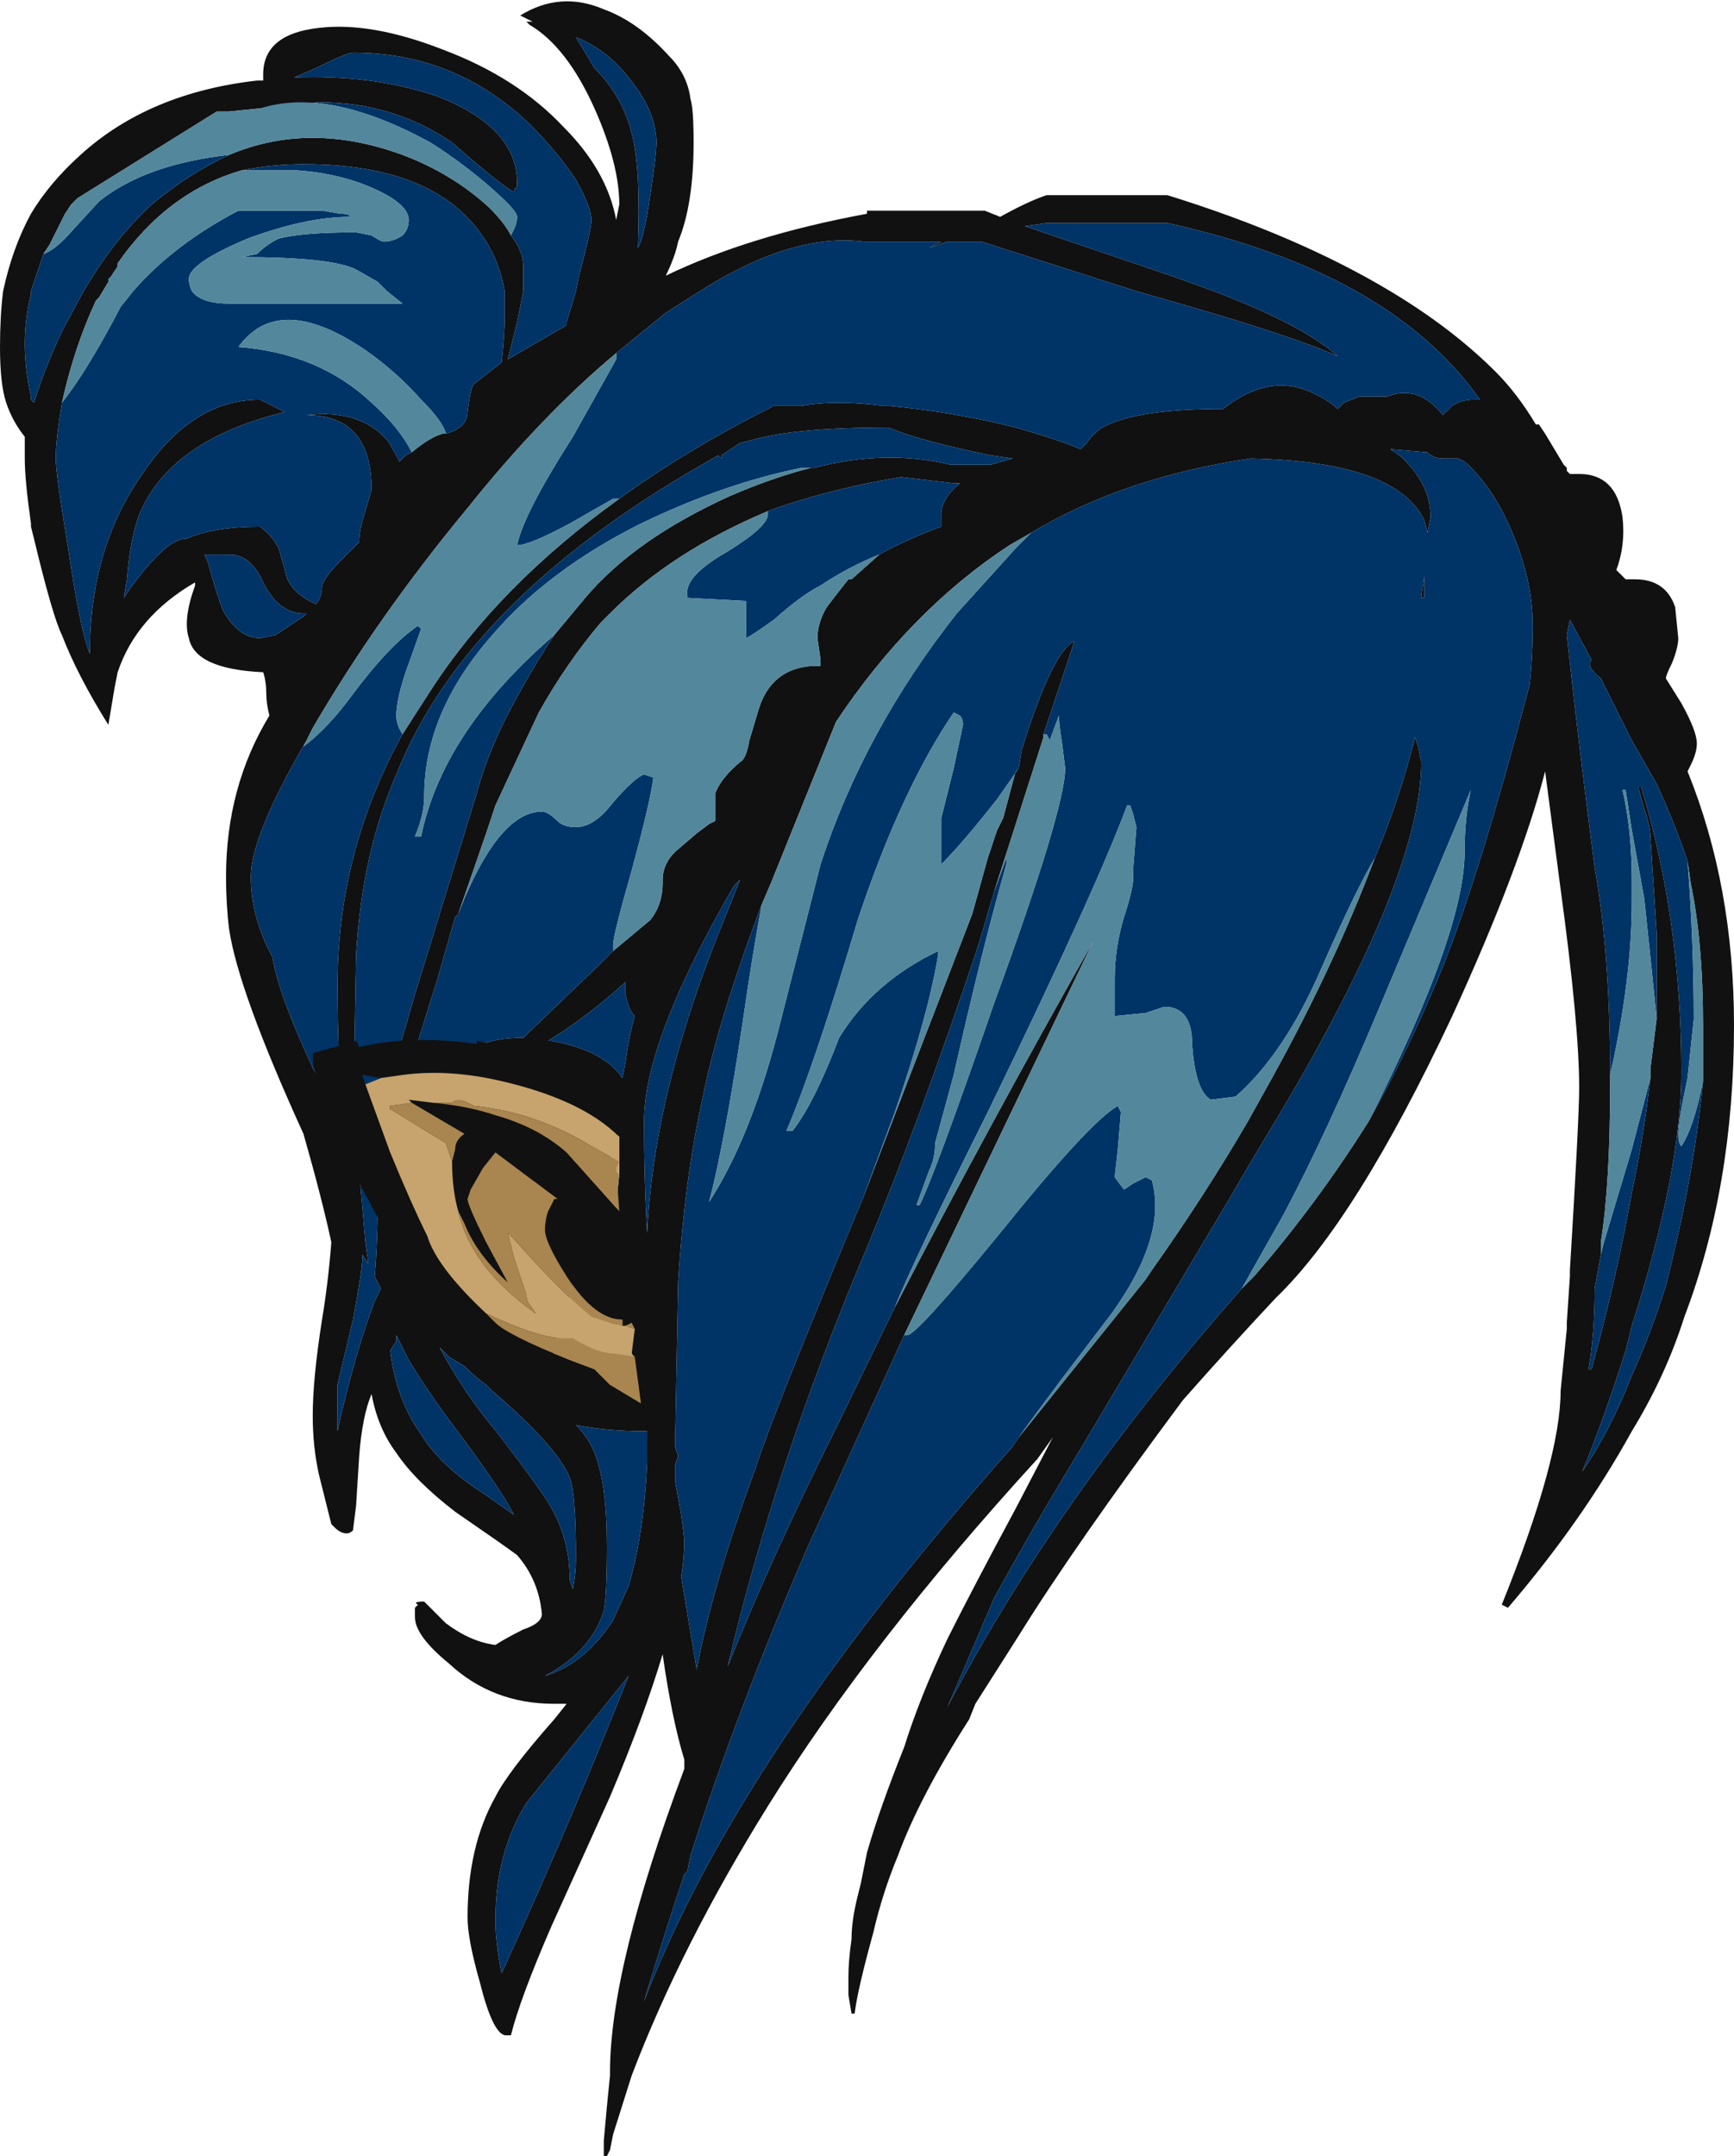 <?xml version="1.0" encoding="UTF-8" standalone="no"?>
<svg xmlns:ffdec="https://www.free-decompiler.com/flash" xmlns:xlink="http://www.w3.org/1999/xlink" ffdec:objectType="frame" height="243.6px" width="196.0px" xmlns="http://www.w3.org/2000/svg">
  <g transform="matrix(1.0, 0.0, 0.0, 1.0, 111.3, 143.5)">
    <use ffdec:characterId="185" height="34.8" transform="matrix(7.0, 0.0, 0.0, 7.0, -111.3, -143.5)" width="28.0" xlink:href="#shape0"/>
  </g>
  <defs>
    <g id="shape0" transform="matrix(1.0, 0.0, 0.0, 1.0, 15.9, 20.5)">
      <path d="M0.25 -17.0 Q0.7 -17.25 1.0 -17.35 L2.95 -17.35 Q5.05 -16.7 6.55 -15.8 7.55 -15.2 8.25 -14.5 8.6 -14.15 8.9 -13.65 L8.95 -13.65 9.05 -13.5 9.35 -13.0 9.4 -12.95 9.4 -12.9 9.45 -12.85 9.6 -12.85 Q10.2 -12.85 10.3 -12.15 10.35 -11.7 10.2 -11.3 L10.35 -11.15 10.5 -11.15 Q11.0 -11.15 11.15 -10.7 L11.2 -10.2 Q11.2 -10.05 11.1 -9.8 11.0 -9.6 11.0 -9.55 L11.25 -9.15 Q11.5 -8.7 11.5 -8.5 11.5 -8.35 11.4 -8.15 L11.35 -8.05 Q12.1 -6.2 12.1 -3.95 12.1 -1.35 11.3 0.75 11.0 1.7 10.45 2.6 9.65 4.05 8.45 5.45 L8.35 5.4 Q9.3 3.05 9.3 1.95 L9.4 0.95 9.4 0.85 9.45 0.1 9.45 0.0 Q9.6 -2.45 9.6 -2.95 9.6 -3.95 9.3 -6.15 L9.05 -8.05 Q8.65 -6.5 7.55 -4.1 6.0 -0.8 4.7 0.45 3.95 1.25 3.2 2.1 1.45 4.45 0.55 5.9 L-0.15 7.0 -0.25 7.25 Q-1.05 8.5 -1.4 9.45 -1.65 10.05 -1.8 10.7 -2.05 11.6 -2.1 12.0 L-2.15 12.0 -2.2 11.7 -2.2 11.4 Q-2.2 11.15 -2.15 10.8 -2.15 10.5 -2.05 10.1 L-2.0 9.9 -1.9 9.4 Q-1.7 8.7 -1.3 7.7 -1.05 6.9 -0.6 5.95 -0.2 5.15 0.5 3.85 L1.1 2.7 0.85 3.05 Q-1.85 6.0 -3.5 8.65 -4.9 10.9 -5.7 13.0 L-6.0 13.95 -6.05 14.2 -6.1 14.3 -6.15 14.3 -6.15 14.05 -6.1 13.5 -6.05 13.0 -6.05 12.95 Q-6.05 11.25 -4.85 8.05 L-4.85 7.9 Q-5.05 7.25 -5.2 6.2 -5.5 7.2 -6.05 8.5 L-7.0 10.6 Q-7.5 11.75 -7.65 12.35 L-7.75 12.35 Q-7.95 12.3 -8.15 11.5 -8.35 10.8 -8.35 10.45 -8.35 9.3 -7.9 8.5 -7.7 8.1 -6.95 7.25 L-6.75 7.0 -6.95 7.0 Q-7.95 7.0 -8.65 6.35 -9.2 5.9 -9.2 5.6 L-9.2 5.45 -9.15 5.4 Q-9.25 5.35 -9.05 5.35 L-8.7 5.7 Q-8.3 6.0 -7.9 6.05 -7.75 5.95 -7.45 5.8 -7.15 5.7 -7.15 5.55 -7.2 5.0 -7.55 4.6 -7.75 4.45 -8.55 3.9 -9.2 3.4 -9.5 2.95 -9.8 2.55 -9.9 2.0 -10.05 2.35 -10.1 3.0 L-10.15 3.8 -10.2 4.2 Q-10.25 4.25 -10.3 4.25 -10.4 4.25 -10.5 4.15 L-10.55 4.1 -10.75 3.3 Q-10.85 2.85 -10.85 2.35 -10.85 1.75 -10.7 0.8 -10.6 0.2 -10.55 -0.45 -10.7 -1.15 -11.0 -2.2 -12.05 -4.5 -12.2 -5.5 -12.25 -5.9 -12.25 -6.35 -12.25 -7.8 -11.55 -8.95 -11.6 -9.15 -11.6 -9.3 -11.6 -9.5 -11.65 -9.65 -12.75 -9.7 -12.85 -10.2 -12.95 -10.5 -12.75 -11.05 L-12.75 -11.1 Q-13.7 -10.55 -14.0 -9.65 L-14.05 -9.4 -14.15 -8.8 Q-14.65 -9.6 -14.9 -10.25 -15.05 -10.55 -15.35 -11.8 L-15.4 -12.0 -15.4 -12.05 Q-15.5 -12.75 -15.5 -13.1 L-15.5 -13.45 Q-15.7 -13.7 -15.8 -14.0 -15.9 -14.3 -15.9 -14.9 -15.9 -15.4 -15.85 -15.8 -15.7 -16.5 -15.4 -17.05 -15.1 -17.55 -14.6 -18.0 -13.5 -19.0 -11.75 -19.2 L-11.65 -19.2 -11.65 -19.3 Q-11.65 -19.95 -10.75 -20.05 -9.9 -20.15 -8.75 -19.7 -7.55 -19.25 -6.8 -18.45 -6.1 -17.75 -5.95 -16.95 L-5.9 -17.2 Q-5.9 -17.85 -6.3 -18.75 -6.75 -19.75 -7.35 -20.1 L-7.4 -20.15 -7.3 -20.15 -7.5 -20.25 Q-6.85 -20.65 -6.15 -20.35 -5.6 -20.15 -5.1 -19.6 -4.8 -19.3 -4.75 -18.9 -4.7 -18.75 -4.7 -18.2 -4.7 -17.2 -4.95 -16.6 -5.0 -16.35 -5.15 -16.05 -3.8 -16.7 -1.9 -17.05 L-1.9 -17.1 0.0 -17.1 0.25 -17.0 M-5.9 -12.45 Q-4.8 -13.25 -3.4 -13.95 L-2.95 -13.95 Q-2.4 -14.05 -1.65 -13.95 L-1.55 -13.95 Q-0.5 -13.85 0.5 -13.6 1.2 -13.4 1.55 -13.25 L1.65 -13.35 Q1.75 -13.5 1.9 -13.6 2.45 -13.9 3.85 -13.9 4.55 -14.45 5.2 -14.2 5.55 -14.05 5.7 -13.9 L5.8 -14.0 6.05 -14.1 6.5 -14.1 Q7.0 -14.3 7.4 -13.8 L7.55 -13.95 Q7.7 -14.05 7.9 -14.05 L8.0 -14.05 7.85 -14.25 Q7.15 -15.15 6.0 -15.8 4.75 -16.5 2.95 -16.9 L1.0 -16.9 0.65 -16.85 3.15 -16.0 3.7 -15.8 Q5.15 -15.25 5.7 -14.75 5.05 -15.05 3.15 -15.6 L2.45 -15.8 -0.05 -16.6 -0.6 -16.6 -0.9 -16.5 -0.7 -16.6 -1.95 -16.6 Q-3.1 -16.75 -4.6 -15.8 L-5.15 -15.45 -5.95 -14.8 Q-7.15 -13.8 -8.35 -12.3 -9.8 -10.55 -10.85 -8.75 L-10.95 -8.55 Q-11.85 -7.0 -11.85 -6.35 -11.85 -5.7 -11.5 -5.05 -11.4 -4.4 -10.7 -2.95 L-10.35 -2.6 Q-10.45 -3.3 -10.45 -4.6 -10.45 -6.75 -9.4 -8.65 L-8.95 -9.35 Q-7.85 -11.05 -5.9 -12.45 M6.2 -2.4 Q6.85 -3.55 7.4 -4.9 8.0 -6.4 8.8 -9.45 8.85 -9.9 8.85 -10.4 8.85 -11.15 8.5 -11.95 8.2 -12.65 7.75 -13.05 L7.65 -13.1 7.4 -13.1 Q7.25 -13.1 7.15 -13.2 L6.55 -13.25 6.7 -13.15 Q7.2 -12.7 7.2 -12.15 L7.15 -11.9 7.1 -12.1 Q6.65 -13.05 4.3 -13.1 2.25 -12.8 0.75 -11.9 L0.4 -11.7 Q-1.2 -10.65 -2.4 -8.85 L-3.45 -6.25 -3.6 -5.9 Q-4.3 -4.05 -4.55 -2.8 -4.85 -1.45 -4.95 0.2 L-5.0 2.85 -4.95 3.0 -5.0 3.15 -5.0 3.4 -4.9 3.95 -4.85 4.35 Q-4.85 4.65 -4.9 4.95 L-4.65 6.45 Q-4.4 5.1 -3.7 3.2 -3.45 2.4 -1.95 -1.2 -1.4 -2.65 -0.2 -5.75 L0.05 -6.65 0.2 -7.1 0.3 -7.3 0.5 -8.05 0.55 -8.1 0.6 -8.4 Q1.1 -10.0 1.45 -10.15 L0.95 -8.65 0.95 -8.6 0.15 -6.1 -0.1 -5.25 Q-1.05 -2.4 -1.95 -0.25 -3.4 3.2 -4.15 6.4 -3.45 4.65 -2.4 2.55 L-1.45 0.6 Q0.05 -2.3 1.75 -5.3 L-1.3 1.05 -2.85 4.45 Q-4.0 7.1 -4.75 9.45 L-4.8 9.7 -4.85 9.75 Q-5.2 10.8 -5.5 11.8 -4.9 10.25 -3.9 8.6 -2.3 5.95 0.45 2.85 L0.55 2.7 2.6 0.15 2.7 0.0 Q3.55 -1.2 4.25 -2.4 L4.5 -2.85 Q5.6 -4.8 6.3 -6.65 6.7 -7.6 6.95 -8.6 L7.0 -8.45 7.05 -8.2 Q7.05 -6.3 4.6 -2.25 L4.3 -1.75 3.95 -1.15 1.6 2.8 Q0.75 4.2 0.15 5.3 L-0.6 7.05 Q1.15 3.7 4.15 0.3 L4.35 0.1 Q5.35 -1.05 6.2 -2.4 M7.05 -10.85 Q7.05 -10.9 7.1 -11.2 L7.1 -10.85 7.05 -10.85 M11.35 -6.6 Q11.15 -7.2 10.85 -7.85 L10.45 -8.55 9.95 -9.55 Q9.7 -9.75 9.8 -9.85 L9.45 -10.5 9.4 -10.25 Q9.6 -8.4 9.85 -6.5 10.1 -5.1 10.1 -3.15 L10.1 -3.0 Q10.1 -1.4 9.95 -0.45 L9.95 -0.25 9.85 0.3 Q9.85 1.05 9.75 1.6 L9.8 1.6 Q10.2 0.15 10.45 -1.25 10.65 -2.2 10.75 -3.1 L10.75 -3.25 10.85 -4.05 10.85 -5.45 10.75 -7.0 Q10.75 -7.15 10.65 -7.45 L10.55 -7.8 10.6 -7.8 Q11.25 -5.65 11.25 -3.2 11.25 -1.6 10.45 0.9 L10.35 1.3 Q10.0 2.4 9.65 3.25 10.1 2.6 10.45 1.7 10.75 1.05 11.0 0.25 11.45 -1.5 11.6 -3.05 L11.6 -3.95 Q11.6 -5.3 11.4 -6.25 L11.35 -6.6 M-2.8 -12.95 L-2.75 -12.95 Q-1.6 -13.25 -0.55 -13.0 L0.1 -13.0 0.45 -13.1 0.1 -13.15 Q-1.1 -13.4 -1.55 -13.6 -3.05 -13.6 -3.75 -13.4 L-3.95 -13.35 -4.25 -13.15 -4.25 -13.1 -4.3 -13.15 Q-8.35 -10.9 -9.5 -8.0 -10.05 -6.75 -10.15 -5.1 L-10.2 -2.25 -10.1 -1.6 -10.0 -0.45 -9.95 -0.1 -10.05 -0.25 -10.05 -0.2 Q-10.05 0.0 -10.2 0.8 L-10.45 1.85 -10.45 2.6 Q-10.2 1.45 -9.85 0.5 L-9.75 0.3 -9.85 0.1 Q-9.8 -0.45 -9.8 -1.25 L-9.75 -2.55 -9.2 -4.45 -8.2 -7.7 Q-8.0 -8.45 -7.55 -9.25 -7.25 -9.8 -6.95 -10.25 L-6.45 -10.85 Q-5.65 -11.8 -4.1 -12.5 -3.4 -12.8 -2.8 -12.95 M-6.3 -19.4 Q-5.85 -18.95 -5.7 -18.35 -5.55 -17.8 -5.6 -16.5 -5.5 -16.65 -5.4 -17.35 -5.3 -18.0 -5.3 -18.2 -5.3 -18.7 -5.75 -19.25 -6.1 -19.7 -6.6 -19.9 L-6.3 -19.4 M-7.65 -16.7 Q-7.45 -16.45 -7.45 -16.2 L-7.45 -15.8 -7.55 -15.3 -7.7 -14.7 -6.75 -15.25 -6.75 -15.3 -6.6 -15.8 -6.55 -16.05 Q-6.35 -16.8 -6.35 -16.95 -6.35 -17.15 -6.6 -17.6 -6.9 -18.05 -7.35 -18.5 -8.55 -19.65 -10.2 -19.65 -10.3 -19.65 -10.8 -19.4 L-11.15 -19.25 Q-9.9 -19.3 -8.85 -18.95 -7.55 -18.45 -7.55 -17.55 -7.55 -17.45 -7.6 -17.45 L-7.6 -17.4 Q-7.8 -17.5 -8.6 -18.2 -9.55 -18.85 -10.75 -18.85 L-12.2 -18.7 -12.4 -18.7 -14.65 -17.3 -14.75 -17.2 -14.85 -17.05 -15.1 -16.55 -15.2 -16.4 Q-15.3 -16.1 -15.4 -15.8 L-15.4 -15.75 Q-15.5 -15.35 -15.5 -14.95 -15.5 -14.55 -15.4 -14.1 L-15.4 -14.05 -15.35 -14.0 Q-15.2 -14.5 -14.9 -15.15 L-14.55 -15.8 Q-14.05 -16.65 -13.45 -17.2 -12.85 -17.7 -12.2 -18.0 -10.9 -18.55 -9.4 -18.0 -8.6 -17.7 -8.0 -17.15 -7.75 -16.9 -7.65 -16.7 M-14.9 -14.0 Q-15.0 -13.4 -15.0 -13.1 -15.0 -12.85 -14.8 -11.65 -14.6 -10.3 -14.45 -9.95 -14.45 -11.65 -13.6 -12.85 -12.8 -14.05 -11.7 -14.05 L-11.3 -13.85 Q-13.15 -13.4 -13.65 -12.2 -13.8 -11.8 -13.85 -11.15 L-13.9 -10.85 -13.8 -11.0 Q-13.25 -11.75 -12.95 -11.8 L-12.9 -11.8 Q-12.45 -12.0 -11.7 -12.0 -11.5 -11.85 -11.4 -11.65 L-11.3 -11.3 Q-11.25 -10.95 -10.8 -10.75 -10.7 -10.85 -10.7 -11.05 -10.65 -11.2 -10.4 -11.45 L-10.1 -11.75 Q-10.1 -11.95 -10.0 -12.25 L-9.9 -12.6 Q-9.9 -13.8 -10.95 -13.8 -10.1 -13.9 -9.65 -13.4 -9.55 -13.25 -9.45 -13.05 L-9.35 -13.15 -9.25 -13.2 Q-8.95 -13.45 -8.75 -13.5 L-8.7 -13.5 Q-8.35 -13.6 -8.35 -13.85 -8.3 -14.25 -8.25 -14.3 L-7.8 -14.65 Q-7.75 -15.1 -7.75 -15.4 L-7.75 -15.8 Q-7.85 -16.35 -8.15 -16.75 -8.95 -17.85 -11.0 -17.85 -11.5 -17.85 -12.0 -17.75 -13.2 -17.4 -14.0 -16.25 L-14.0 -16.2 -14.1 -16.05 -14.15 -15.95 -14.3 -15.7 -14.35 -15.65 Q-14.7 -14.9 -14.9 -14.0 M-12.2 -11.55 L-12.6 -11.55 -12.55 -11.45 Q-12.4 -10.9 -12.3 -10.65 -12.05 -10.2 -11.7 -10.2 L-11.45 -10.25 -11.0 -10.55 -10.95 -10.6 -11.0 -10.6 Q-11.4 -10.6 -11.65 -11.1 -11.85 -11.55 -12.2 -11.55 M-1.7 -11.55 Q-1.25 -11.8 -0.7 -12.0 L-0.7 -12.2 Q-0.7 -12.45 -0.4 -12.7 L-0.5 -12.7 -1.35 -12.8 Q-2.55 -12.6 -3.5 -12.25 -5.05 -11.6 -6.05 -10.6 L-6.2 -10.45 Q-6.75 -9.8 -7.2 -9.0 L-7.9 -7.5 -8.05 -7.05 -8.5 -5.75 -8.55 -5.7 -8.85 -4.65 Q-9.3 -3.25 -9.5 -2.45 L-8.2 -3.6 Q-7.95 -3.75 -7.45 -3.75 L-6.2 -4.95 -6.0 -5.15 -5.4 -5.65 Q-5.2 -5.9 -5.2 -6.25 L-5.2 -6.3 Q-5.2 -6.55 -5.0 -6.75 L-4.65 -7.05 -4.45 -7.2 -4.35 -7.25 -4.35 -7.7 Q-4.25 -7.95 -3.95 -8.2 -3.85 -8.25 -3.8 -8.55 L-3.65 -9.05 Q-3.45 -9.7 -2.8 -9.75 L-2.65 -9.75 -2.65 -9.85 -2.7 -10.2 Q-2.7 -10.45 -2.55 -10.7 -2.4 -10.9 -2.2 -11.15 L-2.15 -11.15 -1.7 -11.55 M-7.0 -3.7 Q-6.15 -3.55 -5.85 -3.1 L-5.8 -3.35 Q-5.75 -3.75 -5.65 -4.1 -5.75 -4.2 -5.8 -4.45 L-5.8 -4.65 Q-6.4 -4.1 -7.05 -3.7 L-7.0 -3.7 M-5.9 -1.55 L-5.9 -2.3 -7.05 1.65 Q-6.3 2.0 -5.55 2.2 L-5.65 1.65 -5.9 0.0 -5.95 -1.05 -5.9 -1.55 M-4.05 -6.2 Q-5.5 -3.7 -5.5 -2.4 -5.5 -1.45 -5.45 -0.6 -5.35 -2.75 -4.35 -5.3 L-3.95 -6.3 -4.05 -6.2 M-5.5 2.6 Q-6.1 2.6 -6.6 2.5 -6.4 2.7 -6.3 2.95 -6.1 3.45 -6.1 4.45 -6.1 5.25 -6.15 5.5 -6.35 6.15 -7.1 6.55 -6.45 6.35 -6.0 5.65 L-5.75 5.1 Q-5.5 4.25 -5.45 3.1 L-5.45 2.6 -5.5 2.6 M-8.65 1.4 L-8.8 1.25 Q-8.4 2.0 -7.85 2.65 -7.2 3.5 -7.05 3.75 -6.7 4.3 -6.7 5.0 L-6.65 5.15 Q-6.6 4.9 -6.6 4.65 -6.6 3.6 -6.7 3.35 -6.9 2.85 -7.95 1.95 L-8.05 1.85 Q-8.2 1.75 -8.4 1.55 L-8.65 1.4 M-9.6 1.3 Q-9.5 2.1 -9.1 2.65 -8.8 3.15 -8.1 3.6 L-7.6 3.95 Q-7.8 3.55 -8.55 2.55 -9.0 1.95 -9.3 1.45 L-9.5 1.05 -9.5 1.15 -9.6 1.3 M-7.6 6.55 L-7.6 6.55 M-7.9 10.5 Q-7.9 10.85 -7.8 11.35 -6.7 8.95 -5.75 6.55 L-7.4 8.6 Q-7.9 9.4 -7.9 10.5" fill="#111111" fill-rule="evenodd" stroke="none"/>
      <path d="M-5.95 -14.8 L-5.15 -15.45 -4.6 -15.8 Q-3.1 -16.75 -1.95 -16.6 L-0.7 -16.6 -0.9 -16.5 -0.6 -16.6 -0.05 -16.6 2.45 -15.8 3.15 -15.6 Q5.05 -15.05 5.7 -14.75 5.15 -15.25 3.7 -15.8 L3.15 -16.0 0.65 -16.85 1.0 -16.9 2.95 -16.9 Q4.75 -16.5 6.0 -15.8 7.15 -15.15 7.85 -14.25 L8.0 -14.05 7.9 -14.05 Q7.7 -14.05 7.55 -13.95 L7.4 -13.8 Q7.0 -14.3 6.5 -14.1 L6.05 -14.1 5.8 -14.0 5.7 -13.9 Q5.55 -14.05 5.2 -14.2 4.55 -14.45 3.85 -13.9 2.45 -13.9 1.9 -13.6 1.75 -13.5 1.65 -13.35 L1.55 -13.25 Q1.2 -13.4 0.5 -13.6 -0.5 -13.85 -1.55 -13.95 L-1.65 -13.95 Q-2.4 -14.05 -2.95 -13.95 L-3.4 -13.95 Q-4.8 -13.25 -5.9 -12.45 L-6.0 -12.45 -6.7 -12.05 Q-7.35 -11.7 -7.55 -11.7 -7.45 -12.2 -6.65 -13.45 L-5.95 -14.7 -5.95 -14.8 M-9.4 -8.65 Q-10.45 -6.75 -10.45 -4.6 -10.45 -3.3 -10.35 -2.6 L-10.7 -2.95 Q-11.4 -4.4 -11.5 -5.05 -11.85 -5.7 -11.85 -6.35 -11.85 -7.0 -10.95 -8.55 L-11.0 -8.45 Q-10.6 -8.75 -10.2 -9.3 -9.6 -10.1 -9.15 -10.4 L-9.1 -10.35 -9.35 -9.65 Q-9.5 -9.2 -9.5 -8.95 -9.5 -8.8 -9.4 -8.65 M0.75 -11.9 Q2.25 -12.8 4.3 -13.1 6.65 -13.05 7.1 -12.1 L7.15 -11.9 7.2 -12.15 Q7.2 -12.7 6.7 -13.15 L6.55 -13.25 7.15 -13.2 Q7.25 -13.1 7.4 -13.1 L7.65 -13.1 7.75 -13.05 Q8.2 -12.65 8.5 -11.95 8.85 -11.15 8.85 -10.4 8.85 -9.9 8.8 -9.45 8.0 -6.4 7.4 -4.9 6.85 -3.55 6.2 -2.4 7.75 -5.45 7.75 -6.75 7.75 -7.3 7.85 -7.75 L6.4 -4.3 Q5.5 -2.15 4.8 -0.85 L4.15 0.3 Q1.15 3.7 -0.6 7.05 L0.15 5.3 Q0.75 4.2 1.6 2.8 L3.95 -1.15 4.3 -1.75 4.6 -2.25 Q7.05 -6.3 7.05 -8.2 L7.0 -8.45 6.95 -8.6 Q6.7 -7.6 6.3 -6.65 6.0 -6.15 5.45 -4.9 4.85 -3.5 4.05 -2.8 L3.65 -2.75 Q3.4 -2.9 3.35 -3.65 3.35 -4.25 2.9 -4.25 L2.6 -4.15 2.1 -4.1 Q2.1 -4.3 2.1 -4.7 2.1 -5.2 2.25 -5.7 2.4 -6.15 2.4 -6.35 L2.4 -6.5 2.45 -7.15 2.4 -7.35 2.35 -7.5 2.3 -7.5 Q1.8 -6.15 0.05 -2.55 -1.2 -0.05 -1.45 0.6 L-2.4 2.55 Q-3.45 4.65 -4.15 6.4 -3.4 3.2 -1.95 -0.25 -1.05 -2.4 -0.1 -5.25 L0.15 -6.1 0.35 -6.65 0.35 -6.55 Q-0.05 -5.15 -0.5 -3.15 L-0.8 -2.05 Q-0.8 -1.8 -0.9 -1.6 L-1.1 -1.05 -1.05 -1.05 Q-0.8 -1.55 0.15 -4.3 1.3 -7.45 1.3 -8.1 L1.25 -8.5 Q1.2 -8.8 1.2 -8.95 L1.05 -8.55 1.0 -8.65 0.95 -8.65 1.45 -10.15 Q1.1 -10.0 0.6 -8.4 L0.55 -8.1 0.2 -7.6 Q-0.35 -6.9 -0.7 -6.55 L-0.7 -7.3 -0.5 -8.1 -0.35 -8.8 Q-0.35 -8.9 -0.4 -8.95 L-0.5 -9.0 Q-1.35 -7.75 -2.05 -5.65 -2.75 -3.3 -3.2 -2.25 L-3.1 -2.25 Q-2.75 -2.7 -2.35 -3.75 -1.8 -4.65 -0.75 -5.15 L-0.75 -5.1 Q-0.9 -4.15 -1.45 -2.55 L-1.95 -1.2 Q-3.45 2.4 -3.7 3.2 -4.4 5.1 -4.65 6.45 L-4.9 4.95 Q-4.85 4.65 -4.85 4.35 L-4.9 3.95 -5.0 3.4 -5.0 3.15 -4.95 3.0 -5.0 2.85 -4.95 0.2 Q-4.85 -1.45 -4.55 -2.8 -4.3 -4.05 -3.6 -5.9 -3.75 -5.1 -3.9 -4.05 -4.2 -2.05 -4.45 -1.1 -3.8 -2.1 -3.35 -3.8 L-2.65 -6.55 Q-1.95 -8.7 -0.45 -10.6 L0.5 -11.65 0.75 -11.9 M10.1 -3.15 Q10.1 -5.1 9.85 -6.5 9.6 -8.4 9.4 -10.25 L9.45 -10.5 9.8 -9.85 Q9.7 -9.75 9.95 -9.55 L10.45 -8.55 10.85 -7.85 Q11.15 -7.2 11.35 -6.6 11.45 -5.3 11.45 -4.05 L11.35 -3.1 Q11.2 -2.4 11.2 -2.2 11.2 -2.05 11.25 -2.0 11.45 -2.3 11.6 -3.05 11.45 -1.5 11.0 0.25 10.75 1.05 10.45 1.7 10.1 2.6 9.65 3.25 10.0 2.4 10.35 1.3 L10.45 0.9 Q11.25 -1.6 11.25 -3.2 11.25 -5.65 10.6 -7.8 L10.55 -7.8 10.65 -7.45 Q10.75 -7.15 10.75 -7.0 L10.85 -5.45 10.85 -4.05 Q10.8 -4.6 10.65 -6.0 L10.45 -7.1 10.35 -7.75 10.3 -7.75 Q10.45 -7.1 10.45 -6.3 L10.45 -5.95 Q10.45 -4.7 10.1 -3.15 M7.05 -10.85 L7.1 -10.85 7.1 -11.2 Q7.05 -10.9 7.05 -10.85 M-6.95 -10.25 Q-7.25 -9.8 -7.55 -9.25 -8.0 -8.45 -8.2 -7.7 L-9.2 -4.45 -9.75 -2.55 -9.8 -1.25 Q-9.8 -0.45 -9.85 0.1 L-9.75 0.3 -9.85 0.5 Q-10.2 1.45 -10.45 2.6 L-10.45 1.85 -10.2 0.8 Q-10.05 0.0 -10.05 -0.2 L-10.05 -0.25 -9.95 -0.1 -10.0 -0.45 -10.1 -1.6 -10.2 -2.25 -10.15 -5.1 Q-10.05 -6.75 -9.5 -8.0 -8.35 -10.9 -4.3 -13.15 L-4.25 -13.1 -4.25 -13.15 -3.95 -13.35 -3.75 -13.4 Q-3.05 -13.6 -1.55 -13.6 -1.1 -13.4 0.1 -13.15 L0.45 -13.1 0.1 -13.0 -0.55 -13.0 Q-1.6 -13.25 -2.75 -12.95 L-2.8 -12.95 -2.95 -12.95 Q-4.2 -12.7 -5.55 -12.05 -7.05 -11.3 -7.95 -10.25 -9.05 -9.0 -9.05 -7.65 -9.05 -7.35 -9.2 -7.0 L-9.1 -7.0 Q-8.75 -8.7 -6.95 -10.25 M-1.3 1.05 L-1.25 1.05 Q-1.1 1.05 0.25 -0.6 1.7 -2.4 2.15 -2.65 L2.2 -2.55 2.15 -1.95 2.1 -1.5 2.25 -1.3 2.4 -1.4 2.6 -1.5 2.7 -1.45 Q2.95 -0.55 2.05 0.7 L1.25 1.75 Q0.8 2.35 0.55 2.7 L0.45 2.85 Q-2.3 5.95 -3.9 8.6 -4.9 10.25 -5.5 11.8 -5.2 10.8 -4.85 9.75 L-4.8 9.7 -4.75 9.45 Q-4.0 7.1 -2.85 4.45 L-1.3 1.05 M9.95 -0.25 L10.0 -0.45 10.45 -1.95 10.75 -3.1 Q10.65 -2.2 10.45 -1.25 10.2 0.15 9.8 1.6 L9.75 1.6 Q9.85 1.05 9.85 0.3 L9.95 -0.25 M-12.2 -18.7 L-10.75 -18.85 Q-9.55 -18.85 -8.6 -18.2 -7.8 -17.5 -7.6 -17.4 L-7.6 -17.45 Q-7.55 -17.45 -7.55 -17.55 -7.55 -18.45 -8.85 -18.95 -9.9 -19.3 -11.15 -19.25 L-10.8 -19.4 Q-10.3 -19.65 -10.2 -19.65 -8.55 -19.65 -7.35 -18.5 -6.9 -18.05 -6.6 -17.6 -6.35 -17.15 -6.35 -16.95 -6.35 -16.8 -6.55 -16.05 L-6.6 -15.8 -6.75 -15.3 -6.75 -15.25 -7.7 -14.7 -7.55 -15.3 -7.45 -15.8 -7.45 -16.2 Q-7.45 -16.45 -7.65 -16.7 L-7.6 -16.8 Q-7.55 -16.9 -7.55 -17.0 -7.55 -17.1 -7.95 -17.45 -8.4 -17.85 -8.95 -18.2 -10.6 -19.1 -11.7 -18.75 L-12.2 -18.7 M-6.3 -19.4 L-6.6 -19.9 Q-6.1 -19.7 -5.75 -19.25 -5.3 -18.7 -5.3 -18.2 -5.3 -18.0 -5.4 -17.35 -5.5 -16.65 -5.6 -16.5 -5.55 -17.8 -5.7 -18.35 -5.85 -18.95 -6.3 -19.4 M-12.2 -18.0 Q-12.85 -17.7 -13.45 -17.2 -14.05 -16.65 -14.55 -15.8 L-14.9 -15.15 Q-15.2 -14.5 -15.35 -14.0 L-15.4 -14.05 -15.4 -14.1 Q-15.5 -14.55 -15.5 -14.95 -15.5 -15.35 -15.4 -15.75 L-15.4 -15.8 Q-15.3 -16.1 -15.2 -16.4 -15.05 -16.45 -14.85 -16.65 L-14.3 -17.25 Q-13.55 -17.85 -12.2 -18.0 M-14.9 -14.0 Q-14.5 -14.5 -13.95 -15.55 L-13.75 -15.8 Q-13.1 -16.55 -12.05 -17.1 L-10.7 -17.1 -10.4 -17.05 Q-10.25 -17.05 -10.25 -17.0 -10.95 -17.0 -11.9 -16.65 -12.85 -16.25 -12.85 -16.0 -12.85 -15.9 -12.8 -15.8 -12.65 -15.6 -12.2 -15.6 L-9.4 -15.6 -9.65 -15.8 -9.8 -15.95 -10.15 -16.15 Q-10.55 -16.35 -12.0 -16.35 L-11.75 -16.4 Q-11.6 -16.55 -11.4 -16.65 -11.0 -16.75 -10.15 -16.75 L-9.9 -16.7 Q-9.75 -16.6 -9.7 -16.6 -9.55 -16.6 -9.4 -16.7 -9.3 -16.8 -9.3 -16.95 -9.3 -17.2 -9.85 -17.45 -10.4 -17.7 -11.1 -17.75 L-12.0 -17.75 Q-11.5 -17.85 -11.0 -17.85 -8.95 -17.85 -8.15 -16.75 -7.85 -16.35 -7.75 -15.8 L-7.75 -15.4 Q-7.75 -15.1 -7.8 -14.65 L-8.25 -14.3 Q-8.3 -14.25 -8.35 -13.85 -8.35 -13.6 -8.7 -13.5 -8.75 -13.7 -9.1 -14.05 -9.5 -14.5 -10.0 -14.85 -11.4 -15.8 -12.05 -14.9 -10.75 -14.8 -9.9 -14.0 -9.45 -13.6 -9.25 -13.2 L-9.35 -13.15 -9.45 -13.05 Q-9.55 -13.25 -9.65 -13.4 -10.1 -13.9 -10.95 -13.8 -9.9 -13.8 -9.9 -12.6 L-10.0 -12.25 Q-10.1 -11.95 -10.1 -11.75 L-10.4 -11.45 Q-10.65 -11.2 -10.7 -11.05 -10.7 -10.85 -10.8 -10.75 -11.25 -10.95 -11.3 -11.3 L-11.4 -11.65 Q-11.5 -11.85 -11.7 -12.0 -12.45 -12.0 -12.9 -11.8 L-12.95 -11.8 Q-13.25 -11.75 -13.8 -11.0 L-13.9 -10.85 -13.85 -11.15 Q-13.8 -11.8 -13.65 -12.2 -13.15 -13.4 -11.3 -13.85 L-11.7 -14.05 Q-12.8 -14.05 -13.6 -12.85 -14.45 -11.65 -14.45 -9.95 -14.6 -10.3 -14.8 -11.65 -15.0 -12.85 -15.0 -13.1 -15.0 -13.4 -14.9 -14.0 M-14.1 -16.05 L-14.15 -16.0 -14.15 -15.95 -14.1 -16.05 M-3.5 -12.25 Q-2.55 -12.6 -1.35 -12.8 L-0.5 -12.7 -0.4 -12.7 Q-0.7 -12.45 -0.7 -12.2 L-0.7 -12.0 Q-1.25 -11.8 -1.7 -11.55 -2.2 -11.35 -2.65 -11.05 -2.95 -10.9 -3.4 -10.5 -3.75 -10.25 -3.85 -10.2 L-3.85 -10.8 -4.8 -10.85 -4.8 -10.9 Q-4.85 -11.2 -4.15 -11.6 -3.5 -12.0 -3.5 -12.2 L-3.5 -12.25 M-12.2 -11.55 Q-11.85 -11.55 -11.65 -11.1 -11.4 -10.6 -11.0 -10.6 L-10.95 -10.6 -11.0 -10.55 -11.45 -10.25 -11.7 -10.2 Q-12.05 -10.2 -12.3 -10.65 -12.4 -10.9 -12.55 -11.45 L-12.6 -11.55 -12.2 -11.55 M-6.0 -5.15 L-6.2 -4.95 -7.45 -3.75 Q-7.95 -3.75 -8.2 -3.6 L-9.5 -2.45 Q-9.3 -3.25 -8.85 -4.65 L-8.55 -5.7 -8.5 -5.75 -8.4 -6.0 Q-7.8 -7.4 -7.15 -7.4 -7.05 -7.4 -6.9 -7.25 -6.8 -7.15 -6.6 -7.15 -6.3 -7.15 -6.0 -7.55 -5.65 -7.95 -5.5 -8.0 L-5.35 -7.95 Q-5.4 -7.55 -5.7 -6.45 -6.0 -5.4 -6.0 -5.25 L-6.0 -5.15 M-7.0 -3.7 L-7.05 -3.7 Q-6.4 -4.1 -5.8 -4.65 L-5.8 -4.45 Q-5.75 -4.2 -5.65 -4.1 -5.75 -3.75 -5.8 -3.35 L-5.85 -3.1 Q-6.15 -3.55 -7.0 -3.7 M-9.6 1.3 L-9.5 1.15 -9.5 1.05 -9.3 1.45 Q-9.0 1.95 -8.55 2.55 -7.8 3.55 -7.6 3.95 L-8.1 3.6 Q-8.8 3.15 -9.1 2.65 -9.5 2.1 -9.6 1.3 M-8.65 1.4 L-8.4 1.55 Q-8.2 1.75 -8.05 1.85 L-7.95 1.95 Q-6.9 2.85 -6.7 3.35 -6.6 3.6 -6.6 4.65 -6.6 4.9 -6.65 5.15 L-6.7 5.0 Q-6.7 4.3 -7.05 3.75 -7.2 3.5 -7.85 2.65 -8.4 2.0 -8.8 1.25 L-8.65 1.4 M-5.5 2.6 L-5.45 2.6 -5.45 3.1 Q-5.5 4.25 -5.75 5.1 L-6.0 5.65 Q-6.45 6.35 -7.1 6.55 -6.35 6.15 -6.15 5.5 -6.1 5.25 -6.1 4.45 -6.1 3.45 -6.3 2.95 -6.4 2.7 -6.6 2.5 -6.1 2.6 -5.5 2.6 M-4.05 -6.2 L-3.95 -6.3 -4.35 -5.3 Q-5.35 -2.75 -5.45 -0.6 -5.5 -1.45 -5.5 -2.4 -5.5 -3.7 -4.05 -6.2 M-7.9 10.5 Q-7.9 9.4 -7.4 8.6 L-5.75 6.55 Q-6.7 8.95 -7.8 11.35 -7.9 10.85 -7.9 10.5" fill="#003366" fill-rule="evenodd" stroke="none"/>
      <path d="M-5.95 -14.8 L-5.95 -14.7 -6.65 -13.45 Q-7.45 -12.2 -7.55 -11.7 -7.35 -11.7 -6.7 -12.05 L-6.0 -12.45 -5.9 -12.45 Q-7.85 -11.05 -8.95 -9.35 L-9.4 -8.65 Q-9.5 -8.8 -9.5 -8.95 -9.5 -9.2 -9.35 -9.65 L-9.1 -10.35 -9.15 -10.4 Q-9.6 -10.1 -10.2 -9.3 -10.6 -8.75 -11.0 -8.45 L-10.95 -8.55 -10.85 -8.75 Q-9.8 -10.55 -8.35 -12.3 -7.15 -13.8 -5.95 -14.8 M0.75 -11.9 L0.5 -11.65 -0.45 -10.6 Q-1.95 -8.7 -2.65 -6.55 L-3.35 -3.8 Q-3.8 -2.1 -4.45 -1.1 -4.2 -2.05 -3.9 -4.05 -3.75 -5.1 -3.6 -5.9 L-3.45 -6.25 -2.4 -8.85 Q-1.2 -10.65 0.4 -11.7 L0.75 -11.9 M-1.95 -1.2 L-1.45 -2.55 Q-0.9 -4.15 -0.75 -5.1 L-0.75 -5.15 Q-1.8 -4.65 -2.35 -3.75 -2.75 -2.7 -3.1 -2.25 L-3.2 -2.25 Q-2.75 -3.3 -2.05 -5.65 -1.35 -7.75 -0.5 -9.0 L-0.4 -8.95 Q-0.35 -8.9 -0.35 -8.8 L-0.5 -8.1 -0.7 -7.3 -0.7 -6.55 Q-0.35 -6.9 0.2 -7.6 L0.55 -8.1 0.5 -8.05 0.3 -7.3 0.2 -7.1 0.05 -6.65 -0.2 -5.75 Q-1.4 -2.65 -1.95 -1.2 M0.95 -8.65 L1.0 -8.65 1.05 -8.55 1.2 -8.95 Q1.2 -8.8 1.25 -8.5 L1.3 -8.1 Q1.3 -7.45 0.15 -4.3 -0.8 -1.55 -1.05 -1.05 L-1.1 -1.05 -0.9 -1.6 Q-0.8 -1.8 -0.8 -2.05 L-0.5 -3.15 Q-0.05 -5.15 0.35 -6.55 L0.35 -6.65 0.15 -6.1 0.95 -8.6 0.95 -8.65 M-1.45 0.6 Q-1.2 -0.05 0.05 -2.55 1.8 -6.15 2.3 -7.5 L2.35 -7.5 2.4 -7.35 2.45 -7.15 2.4 -6.5 2.4 -6.35 Q2.4 -6.15 2.25 -5.7 2.1 -5.2 2.1 -4.7 2.1 -4.3 2.1 -4.1 L2.6 -4.15 2.9 -4.25 Q3.35 -4.25 3.35 -3.65 3.4 -2.9 3.65 -2.75 L4.05 -2.8 Q4.85 -3.5 5.45 -4.9 6.0 -6.15 6.3 -6.65 5.6 -4.8 4.5 -2.85 L4.25 -2.4 Q3.55 -1.2 2.7 0.0 L2.6 0.15 0.55 2.7 Q0.8 2.35 1.25 1.75 L2.05 0.7 Q2.95 -0.55 2.7 -1.45 L2.6 -1.5 2.4 -1.4 2.25 -1.3 2.1 -1.5 2.15 -1.95 2.2 -2.55 2.15 -2.65 Q1.7 -2.4 0.25 -0.6 -1.1 1.05 -1.25 1.05 L-1.3 1.05 1.75 -5.3 Q0.05 -2.3 -1.45 0.6 M4.15 0.3 L4.8 -0.85 Q5.5 -2.15 6.4 -4.3 L7.85 -7.75 Q7.75 -7.3 7.75 -6.75 7.75 -5.45 6.2 -2.4 5.35 -1.05 4.35 0.1 L4.15 0.3 M10.1 -3.15 Q10.45 -4.7 10.45 -5.95 L10.45 -6.3 Q10.45 -7.1 10.3 -7.75 L10.35 -7.75 10.45 -7.1 10.65 -6.0 Q10.8 -4.6 10.85 -4.05 L10.75 -3.25 10.75 -3.1 10.45 -1.95 10.0 -0.45 9.95 -0.25 9.95 -0.45 Q10.1 -1.4 10.1 -3.0 L10.1 -3.15 M11.6 -3.05 Q11.45 -2.3 11.25 -2.0 11.2 -2.05 11.2 -2.2 11.2 -2.4 11.35 -3.1 L11.45 -4.05 Q11.45 -5.3 11.35 -6.6 L11.4 -6.25 Q11.6 -5.3 11.6 -3.95 L11.6 -3.05 M-6.95 -10.25 Q-8.75 -8.7 -9.1 -7.0 L-9.2 -7.0 Q-9.05 -7.35 -9.05 -7.65 -9.05 -9.0 -7.95 -10.25 -7.05 -11.3 -5.55 -12.05 -4.2 -12.7 -2.95 -12.95 L-2.8 -12.95 Q-3.4 -12.8 -4.1 -12.5 -5.65 -11.8 -6.45 -10.85 L-6.95 -10.25 M-12.2 -18.7 L-11.7 -18.75 Q-10.6 -19.1 -8.95 -18.2 -8.4 -17.85 -7.95 -17.45 -7.55 -17.1 -7.55 -17.0 -7.55 -16.9 -7.6 -16.8 L-7.65 -16.7 Q-7.75 -16.9 -8.0 -17.15 -8.6 -17.7 -9.4 -18.0 -10.9 -18.55 -12.2 -18.0 -13.55 -17.85 -14.3 -17.25 L-14.85 -16.65 Q-15.05 -16.45 -15.2 -16.4 L-15.1 -16.55 -14.85 -17.05 -14.75 -17.2 -14.65 -17.3 -12.4 -18.7 -12.2 -18.7 M-12.0 -17.75 L-11.1 -17.75 Q-10.4 -17.7 -9.85 -17.45 -9.3 -17.2 -9.3 -16.95 -9.3 -16.8 -9.4 -16.7 -9.55 -16.6 -9.7 -16.6 -9.75 -16.6 -9.9 -16.7 L-10.15 -16.75 Q-11.0 -16.75 -11.4 -16.65 -11.6 -16.55 -11.75 -16.4 L-12.0 -16.35 Q-10.55 -16.35 -10.15 -16.15 L-9.8 -15.95 -9.65 -15.8 -9.4 -15.6 -12.2 -15.6 Q-12.65 -15.6 -12.8 -15.8 -12.85 -15.9 -12.85 -16.0 -12.85 -16.25 -11.9 -16.65 -10.95 -17.0 -10.25 -17.0 -10.25 -17.05 -10.4 -17.05 L-10.7 -17.1 -12.05 -17.1 Q-13.1 -16.55 -13.75 -15.8 L-13.95 -15.55 Q-14.5 -14.5 -14.9 -14.0 -14.7 -14.9 -14.35 -15.65 L-14.3 -15.7 -14.15 -15.95 -14.15 -16.0 -14.1 -16.05 -14.0 -16.2 -14.0 -16.25 Q-13.2 -17.4 -12.0 -17.75 M-9.25 -13.2 Q-9.45 -13.6 -9.9 -14.0 -10.75 -14.8 -12.05 -14.9 -11.4 -15.8 -10.0 -14.85 -9.5 -14.5 -9.1 -14.05 -8.75 -13.7 -8.7 -13.5 L-8.75 -13.5 Q-8.95 -13.45 -9.25 -13.2 M-3.5 -12.25 L-3.5 -12.2 Q-3.5 -12.0 -4.15 -11.6 -4.85 -11.2 -4.8 -10.9 L-4.8 -10.85 -3.85 -10.8 -3.85 -10.2 Q-3.75 -10.25 -3.4 -10.5 -2.95 -10.9 -2.65 -11.05 -2.2 -11.35 -1.7 -11.55 L-2.15 -11.15 -2.2 -11.15 Q-2.4 -10.9 -2.55 -10.7 -2.7 -10.45 -2.7 -10.2 L-2.65 -9.85 -2.65 -9.75 -2.8 -9.75 Q-3.45 -9.7 -3.65 -9.05 L-3.8 -8.55 Q-3.85 -8.25 -3.95 -8.2 -4.25 -7.95 -4.35 -7.7 L-4.35 -7.25 -4.45 -7.2 -4.65 -7.05 -5.0 -6.75 Q-5.2 -6.55 -5.2 -6.3 L-5.2 -6.25 Q-5.2 -5.9 -5.4 -5.65 L-6.0 -5.15 -6.0 -5.25 Q-6.0 -5.4 -5.7 -6.45 -5.4 -7.55 -5.35 -7.95 L-5.5 -8.0 Q-5.65 -7.95 -6.0 -7.55 -6.3 -7.15 -6.6 -7.15 -6.8 -7.15 -6.9 -7.25 -7.05 -7.4 -7.15 -7.4 -7.8 -7.4 -8.4 -6.0 L-8.5 -5.75 -8.55 -5.7 -8.5 -5.75 -8.05 -7.05 -7.9 -7.5 -7.2 -9.0 Q-6.75 -9.8 -6.2 -10.45 L-6.05 -10.6 Q-5.05 -11.6 -3.5 -12.25" fill="#53879c" fill-rule="evenodd" stroke="none"/>
      <path d="M-5.65 1.65 L-5.55 2.2 Q-6.3 2.0 -7.05 1.65 L-5.9 -2.3 -5.9 -1.55 Q-6.8 -2.35 -7.65 -2.15 L-5.65 1.65" fill="#c7a36d" fill-rule="evenodd" stroke="none"/>
      <path d="M-5.65 1.65 L-7.65 -2.15 Q-6.8 -2.35 -5.9 -1.55 L-5.95 -1.05 -5.9 0.0 -5.65 1.65" fill="#a9854f" fill-rule="evenodd" stroke="none"/>
      <path d="M-5.55 2.15 L-5.55 2.3 Q-6.75 2.2 -8.45 1.3 L-8.8 0.95 Q-9.45 0.1 -9.8 -0.85 L-10.55 -2.25 -10.55 -2.35 -10.6 -2.45 Q-10.85 -3.25 -10.85 -3.4 L-10.85 -3.5 -10.15 -3.7 -10.1 -3.6 Q-9.25 -3.8 -8.2 -3.65 L-8.2 -3.7 -7.5 -3.55 -7.15 -3.45 -7.1 -3.45 Q-6.45 -3.25 -5.85 -2.9 L-5.9 -2.15 Q-6.5 -2.75 -7.8 -3.05 -8.65 -3.25 -9.4 -3.15 L-9.75 -3.1 -10.05 -3.15 -10.0 -3.0 -9.6 -1.9 Q-9.25 -1.05 -9.0 -0.55 -8.85 -0.05 -8.05 0.7 L-7.9 0.85 Q-7.7 1.05 -6.7 1.45 L-6.3 1.6 -6.05 1.85 -5.55 2.15 M-5.9 -0.95 Q-5.85 -0.1 -5.7 0.6 L-5.65 0.8 -5.65 0.95 -5.7 0.85 -5.8 0.9 -5.85 0.9 -5.85 0.8 Q-6.3 0.8 -6.75 0.1 -7.1 -0.45 -7.1 -0.65 -7.1 -0.8 -7.05 -0.95 L-6.95 -1.15 -6.9 -1.15 -7.9 -1.9 -8.1 -1.65 -8.3 -1.3 -8.35 -1.15 Q-8.35 -1.05 -8.05 -0.45 L-7.7 0.2 Q-8.2 -0.25 -8.4 -0.75 L-8.5 -0.95 Q-8.6 -1.3 -8.6 -1.75 L-8.55 -1.95 Q-8.55 -2.1 -8.4 -2.2 L-9.25 -2.7 -9.3 -2.75 -8.9 -2.7 Q-8.35 -2.65 -7.9 -2.5 -7.2 -2.3 -6.75 -1.9 L-5.9 -0.95 M-4.95 -1.95 L-5.0 -2.3 -4.9 -2.25 -4.95 -1.95" fill="#111111" fill-rule="evenodd" stroke="none"/>
      <path d="M-5.9 -2.15 L-5.9 -1.75 -6.35 -2.0 Q-7.25 -2.55 -8.25 -2.65 -8.5 -2.8 -8.6 -2.7 L-8.9 -2.7 -9.3 -2.75 -9.25 -2.7 -9.6 -2.65 -9.6 -2.6 -8.7 -2.05 -8.6 -1.75 Q-8.6 -1.3 -8.5 -0.95 -8.3 -0.05 -7.25 0.7 L-7.35 0.55 Q-7.4 0.5 -7.4 0.4 L-7.6 -0.2 -7.7 -0.6 -7.6 -0.5 Q-6.85 0.35 -6.35 0.75 L-6.05 0.85 -5.85 0.9 -5.8 0.9 -5.65 0.95 -5.7 1.35 -5.65 1.4 -5.95 1.35 Q-6.25 1.35 -6.65 1.1 L-6.8 1.1 Q-7.2 1.1 -8.05 0.7 -8.85 -0.05 -9.0 -0.55 -9.25 -1.05 -9.6 -1.9 L-10.0 -3.0 -9.75 -3.1 -9.4 -3.15 Q-8.65 -3.25 -7.8 -3.05 -6.5 -2.75 -5.9 -2.15" fill="#c7a36d" fill-rule="evenodd" stroke="none"/>
      <path d="M-10.0 -3.0 L-10.05 -3.15 -9.75 -3.1 -10.0 -3.0" fill="#003366" fill-rule="evenodd" stroke="none"/>
      <path d="M-5.9 -1.75 L-5.95 -1.65 -5.9 -0.95 -6.75 -1.9 Q-7.2 -2.3 -7.9 -2.5 -8.35 -2.65 -8.9 -2.7 L-8.6 -2.7 Q-8.5 -2.8 -8.25 -2.65 -7.25 -2.55 -6.35 -2.0 L-5.9 -1.75 M-5.65 1.4 L-5.55 2.15 -6.05 1.85 -6.3 1.6 -6.7 1.45 Q-7.7 1.05 -7.9 0.85 L-8.05 0.7 Q-7.2 1.1 -6.8 1.1 L-6.65 1.1 Q-6.25 1.35 -5.95 1.35 L-5.65 1.4 M-8.6 -1.75 L-8.7 -2.05 -9.6 -2.6 -9.6 -2.65 -9.25 -2.7 -8.4 -2.2 Q-8.55 -2.1 -8.55 -1.95 L-8.6 -1.75 M-8.5 -0.95 L-8.4 -0.75 Q-8.2 -0.25 -7.7 0.2 L-8.05 -0.45 Q-8.35 -1.05 -8.35 -1.15 L-8.3 -1.3 -8.1 -1.65 -7.9 -1.9 -6.9 -1.15 -6.95 -1.15 -7.05 -0.95 Q-7.1 -0.8 -7.1 -0.65 -7.1 -0.45 -6.75 0.1 -6.3 0.8 -5.85 0.8 L-5.85 0.9 -6.05 0.85 -6.35 0.75 Q-6.85 0.35 -7.6 -0.5 L-7.7 -0.6 -7.6 -0.2 -7.4 0.4 Q-7.4 0.5 -7.35 0.55 L-7.25 0.7 Q-8.3 -0.05 -8.5 -0.95 M-5.8 0.9 L-5.7 0.85 -5.65 0.95 -5.8 0.9" fill="#a9854f" fill-rule="evenodd" stroke="none"/>
    </g>
  </defs>
</svg>
